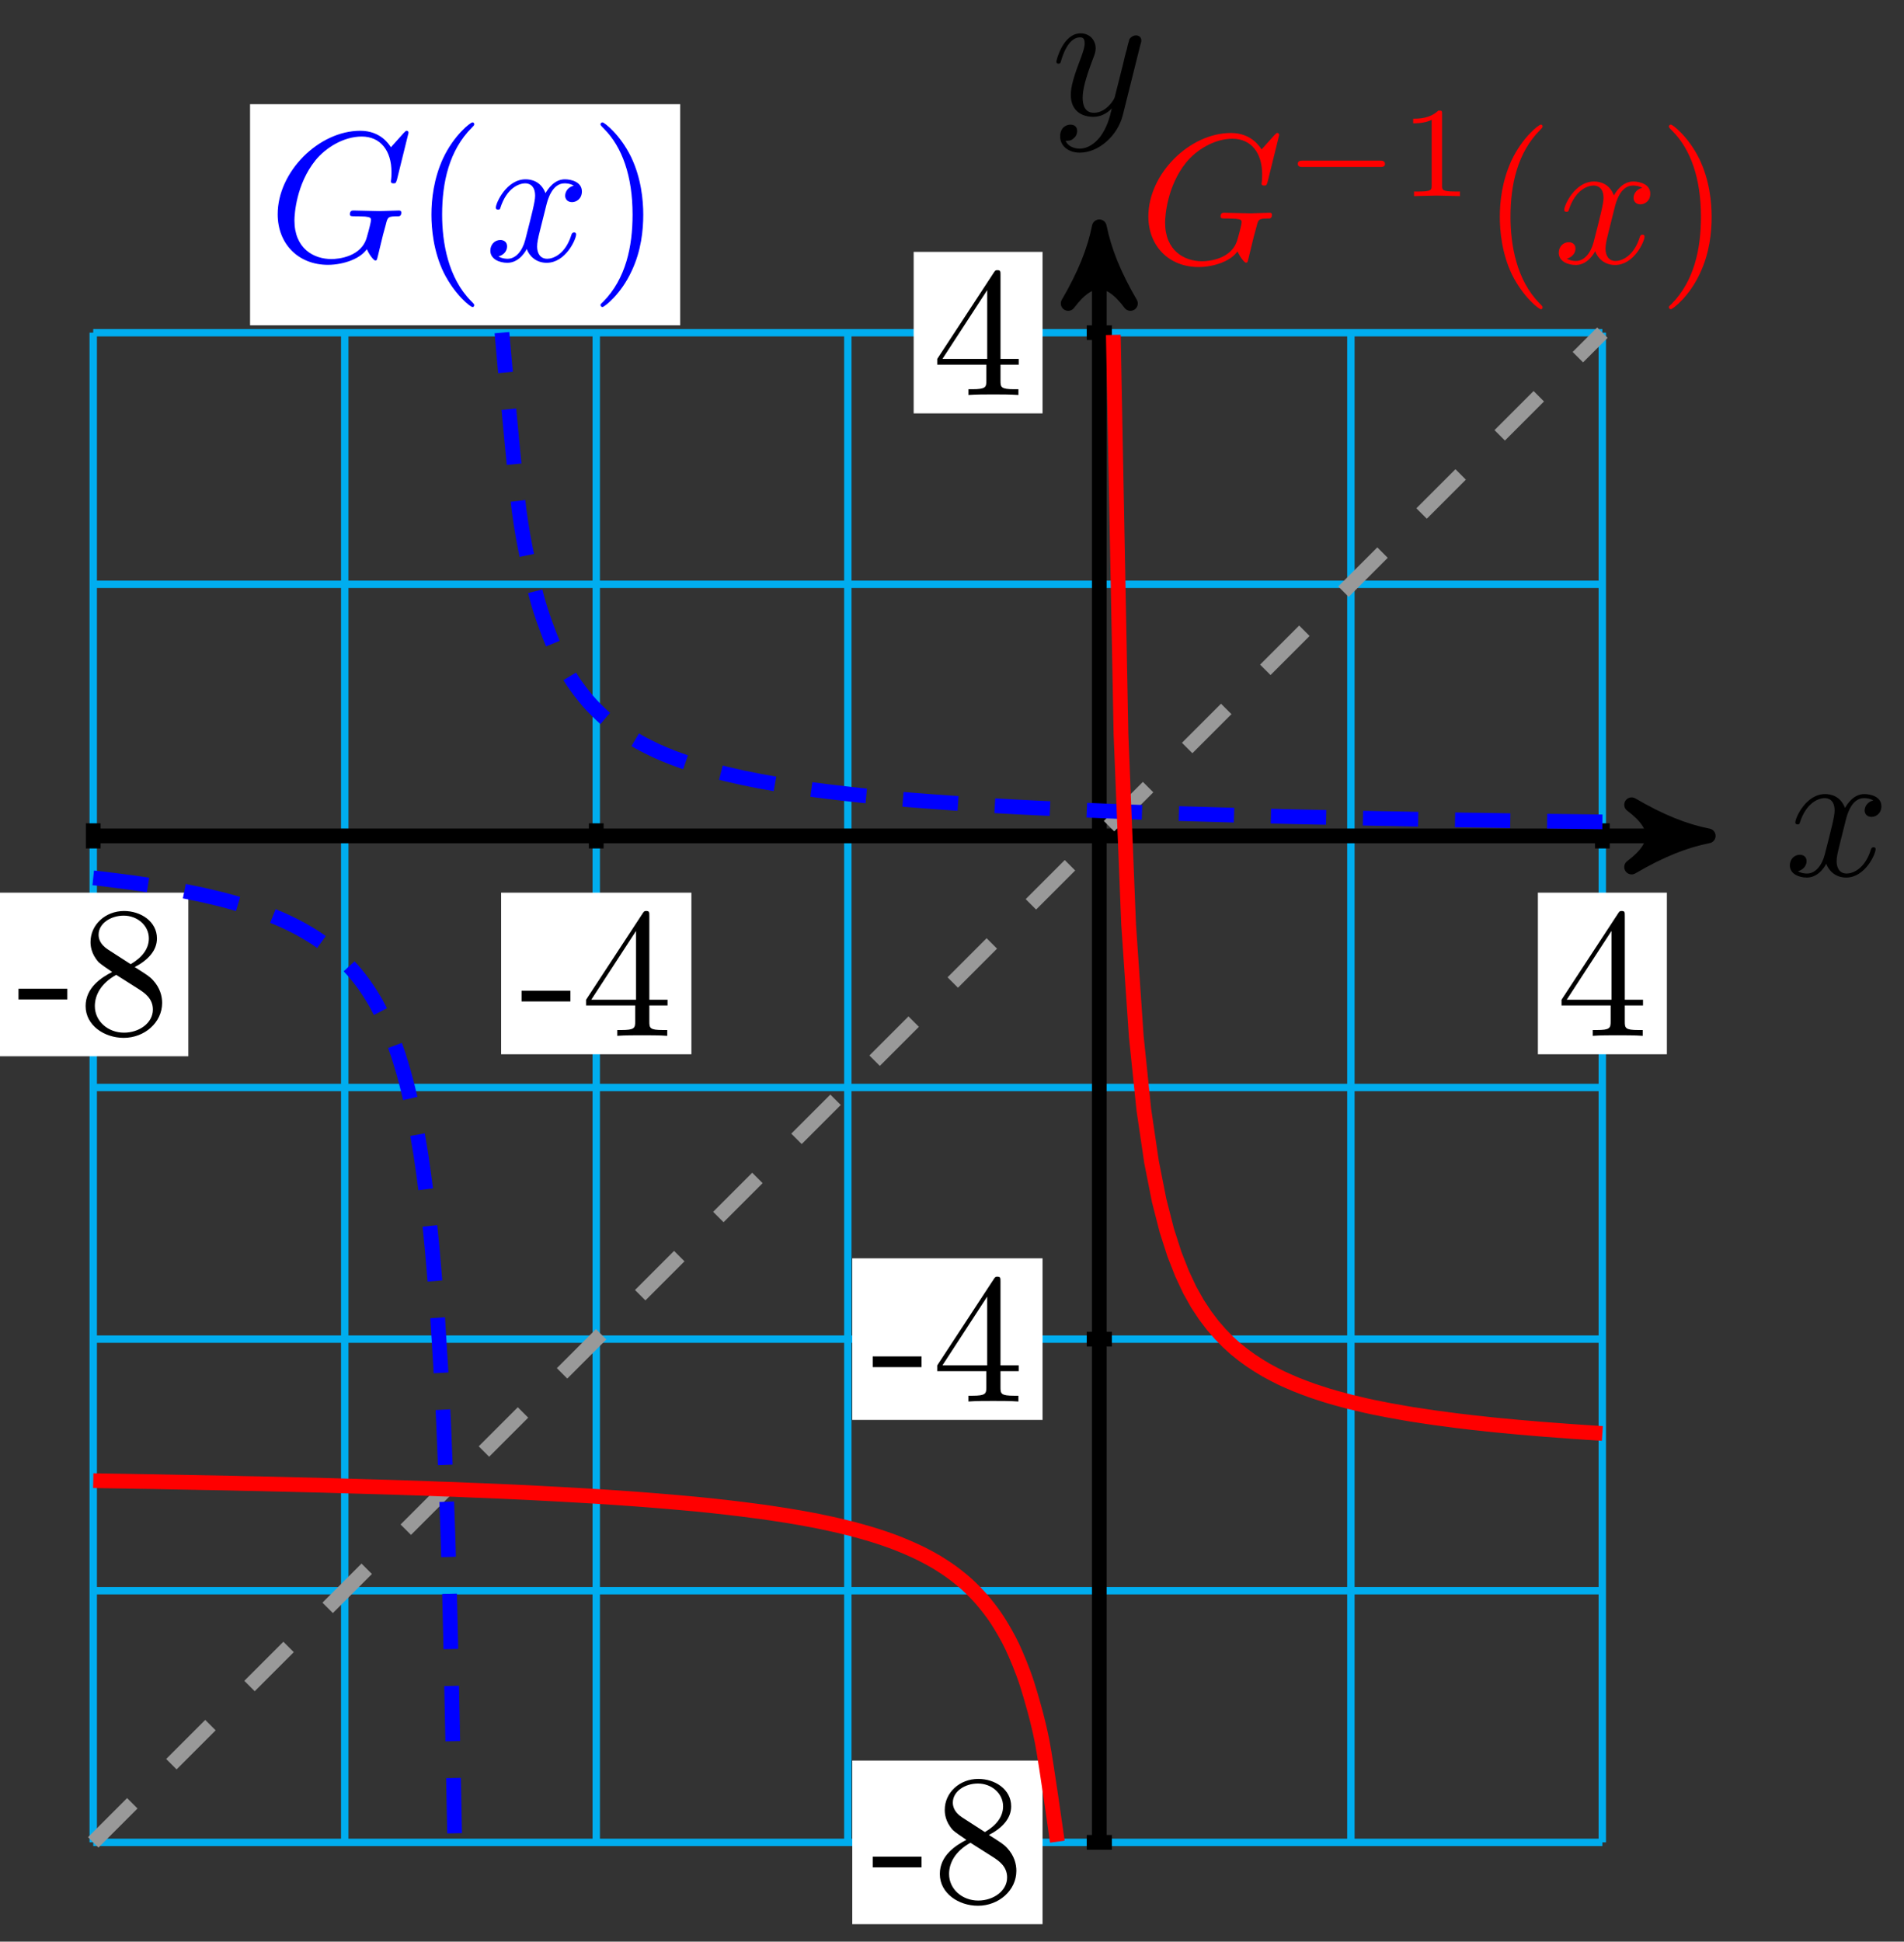 <?xml version="1.0" encoding="UTF-8"?>
<svg xmlns="http://www.w3.org/2000/svg" xmlns:xlink="http://www.w3.org/1999/xlink" width="103pt" height="105pt" viewBox="0 0 103 105" version="1.1">
<rect x="0" y="0" width="103" height="105" fill="#333333" stroke="none"/>
<defs>
<g>
<symbol overflow="visible" id="glyph0-0">
<path style="stroke:none;" d=""/>
</symbol>
<symbol overflow="visible" id="glyph0-1">
<path style="stroke:none;" d="M 3.328 -3.016 C 3.391 -3.266 3.625 -4.188 4.312 -4.188 C 4.359 -4.188 4.609 -4.188 4.812 -4.062 C 4.531 -4 4.344 -3.766 4.344 -3.516 C 4.344 -3.359 4.453 -3.172 4.719 -3.172 C 4.938 -3.172 5.25 -3.344 5.25 -3.75 C 5.25 -4.266 4.672 -4.406 4.328 -4.406 C 3.75 -4.406 3.406 -3.875 3.281 -3.656 C 3.031 -4.312 2.5 -4.406 2.203 -4.406 C 1.172 -4.406 0.594 -3.125 0.594 -2.875 C 0.594 -2.766 0.703 -2.766 0.719 -2.766 C 0.797 -2.766 0.828 -2.797 0.844 -2.875 C 1.188 -3.938 1.844 -4.188 2.188 -4.188 C 2.375 -4.188 2.719 -4.094 2.719 -3.516 C 2.719 -3.203 2.547 -2.547 2.188 -1.141 C 2.031 -0.531 1.672 -0.109 1.234 -0.109 C 1.172 -0.109 0.953 -0.109 0.734 -0.234 C 0.984 -0.297 1.203 -0.5 1.203 -0.781 C 1.203 -1.047 0.984 -1.125 0.844 -1.125 C 0.531 -1.125 0.297 -0.875 0.297 -0.547 C 0.297 -0.094 0.781 0.109 1.219 0.109 C 1.891 0.109 2.25 -0.594 2.266 -0.641 C 2.391 -0.281 2.75 0.109 3.344 0.109 C 4.375 0.109 4.938 -1.172 4.938 -1.422 C 4.938 -1.531 4.859 -1.531 4.828 -1.531 C 4.734 -1.531 4.719 -1.484 4.688 -1.422 C 4.359 -0.344 3.688 -0.109 3.375 -0.109 C 2.984 -0.109 2.828 -0.422 2.828 -0.766 C 2.828 -0.984 2.875 -1.203 2.984 -1.641 Z M 3.328 -3.016 "/>
</symbol>
<symbol overflow="visible" id="glyph0-2">
<path style="stroke:none;" d="M 4.844 -3.797 C 4.891 -3.938 4.891 -3.953 4.891 -4.031 C 4.891 -4.203 4.75 -4.297 4.594 -4.297 C 4.5 -4.297 4.344 -4.234 4.25 -4.094 C 4.234 -4.031 4.141 -3.734 4.109 -3.547 C 4.031 -3.297 3.969 -3.016 3.906 -2.75 L 3.453 -0.953 C 3.422 -0.812 2.984 -0.109 2.328 -0.109 C 1.828 -0.109 1.719 -0.547 1.719 -0.922 C 1.719 -1.375 1.891 -2 2.219 -2.875 C 2.375 -3.281 2.422 -3.391 2.422 -3.594 C 2.422 -4.031 2.109 -4.406 1.609 -4.406 C 0.656 -4.406 0.297 -2.953 0.297 -2.875 C 0.297 -2.766 0.391 -2.766 0.406 -2.766 C 0.516 -2.766 0.516 -2.797 0.562 -2.953 C 0.844 -3.891 1.234 -4.188 1.578 -4.188 C 1.656 -4.188 1.828 -4.188 1.828 -3.875 C 1.828 -3.625 1.719 -3.359 1.656 -3.172 C 1.25 -2.109 1.078 -1.547 1.078 -1.078 C 1.078 -0.188 1.703 0.109 2.297 0.109 C 2.688 0.109 3.016 -0.062 3.297 -0.344 C 3.172 0.172 3.047 0.672 2.656 1.203 C 2.391 1.531 2.016 1.828 1.562 1.828 C 1.422 1.828 0.969 1.797 0.797 1.406 C 0.953 1.406 1.094 1.406 1.219 1.281 C 1.328 1.203 1.422 1.062 1.422 0.875 C 1.422 0.562 1.156 0.531 1.062 0.531 C 0.828 0.531 0.5 0.688 0.5 1.172 C 0.5 1.672 0.938 2.047 1.562 2.047 C 2.578 2.047 3.609 1.141 3.891 0.016 Z M 4.844 -3.797 "/>
</symbol>
<symbol overflow="visible" id="glyph0-3">
<path style="stroke:none;" d="M 7.578 -6.922 C 7.578 -6.953 7.562 -7.031 7.469 -7.031 C 7.438 -7.031 7.422 -7.016 7.312 -6.906 L 6.625 -6.141 C 6.531 -6.281 6.078 -7.031 4.969 -7.031 C 2.734 -7.031 0.5 -4.828 0.5 -2.516 C 0.5 -0.922 1.609 0.219 3.219 0.219 C 3.656 0.219 4.109 0.125 4.469 -0.016 C 4.969 -0.219 5.156 -0.422 5.328 -0.625 C 5.422 -0.375 5.688 -0.016 5.781 -0.016 C 5.828 -0.016 5.859 -0.047 5.859 -0.047 C 5.875 -0.062 5.969 -0.453 6.016 -0.656 L 6.203 -1.422 C 6.25 -1.594 6.297 -1.766 6.344 -1.938 C 6.453 -2.375 6.453 -2.406 7.031 -2.406 C 7.078 -2.406 7.188 -2.422 7.188 -2.609 C 7.188 -2.688 7.141 -2.719 7.062 -2.719 C 6.828 -2.719 6.234 -2.688 6.016 -2.688 C 5.703 -2.688 4.922 -2.719 4.609 -2.719 C 4.531 -2.719 4.406 -2.719 4.406 -2.516 C 4.406 -2.406 4.484 -2.406 4.703 -2.406 C 4.719 -2.406 5 -2.406 5.234 -2.391 C 5.5 -2.359 5.547 -2.328 5.547 -2.203 C 5.547 -2.109 5.438 -1.672 5.328 -1.297 C 5.047 -0.203 3.766 -0.094 3.406 -0.094 C 2.453 -0.094 1.406 -0.656 1.406 -2.188 C 1.406 -2.5 1.5 -4.141 2.547 -5.438 C 3.094 -6.109 4.062 -6.719 5.047 -6.719 C 6.062 -6.719 6.656 -5.953 6.656 -4.797 C 6.656 -4.391 6.625 -4.391 6.625 -4.281 C 6.625 -4.188 6.734 -4.188 6.766 -4.188 C 6.891 -4.188 6.891 -4.203 6.953 -4.391 Z M 7.578 -6.922 "/>
</symbol>
<symbol overflow="visible" id="glyph1-0">
<path style="stroke:none;" d=""/>
</symbol>
<symbol overflow="visible" id="glyph1-1">
<path style="stroke:none;" d="M 2.75 -1.859 L 2.75 -2.438 L 0.109 -2.438 L 0.109 -1.859 Z M 2.75 -1.859 "/>
</symbol>
<symbol overflow="visible" id="glyph1-2">
<path style="stroke:none;" d="M 4.562 -1.672 C 4.562 -2.031 4.453 -2.484 4.062 -2.906 C 3.875 -3.109 3.719 -3.203 3.078 -3.609 C 3.797 -3.984 4.281 -4.5 4.281 -5.156 C 4.281 -6.078 3.406 -6.641 2.5 -6.641 C 1.5 -6.641 0.688 -5.906 0.688 -4.969 C 0.688 -4.797 0.703 -4.344 1.125 -3.875 C 1.234 -3.766 1.609 -3.516 1.859 -3.344 C 1.281 -3.047 0.422 -2.5 0.422 -1.5 C 0.422 -0.453 1.438 0.219 2.484 0.219 C 3.609 0.219 4.562 -0.609 4.562 -1.672 Z M 3.844 -5.156 C 3.844 -4.578 3.453 -4.109 2.859 -3.766 L 1.625 -4.562 C 1.172 -4.859 1.125 -5.188 1.125 -5.359 C 1.125 -5.969 1.781 -6.391 2.484 -6.391 C 3.203 -6.391 3.844 -5.875 3.844 -5.156 Z M 4.062 -1.312 C 4.062 -0.578 3.312 -0.062 2.5 -0.062 C 1.641 -0.062 0.922 -0.672 0.922 -1.5 C 0.922 -2.078 1.234 -2.719 2.078 -3.188 L 3.312 -2.406 C 3.594 -2.219 4.062 -1.922 4.062 -1.312 Z M 4.062 -1.312 "/>
</symbol>
<symbol overflow="visible" id="glyph1-3">
<path style="stroke:none;" d="M 4.688 -1.641 L 4.688 -1.953 L 3.703 -1.953 L 3.703 -6.484 C 3.703 -6.688 3.703 -6.75 3.531 -6.75 C 3.453 -6.75 3.422 -6.75 3.344 -6.625 L 0.281 -1.953 L 0.281 -1.641 L 2.938 -1.641 L 2.938 -0.781 C 2.938 -0.422 2.906 -0.312 2.172 -0.312 L 1.969 -0.312 L 1.969 0 C 2.375 -0.031 2.891 -0.031 3.312 -0.031 C 3.734 -0.031 4.25 -0.031 4.672 0 L 4.672 -0.312 L 4.453 -0.312 C 3.719 -0.312 3.703 -0.422 3.703 -0.781 L 3.703 -1.641 Z M 2.984 -1.953 L 0.562 -1.953 L 2.984 -5.672 Z M 2.984 -1.953 "/>
</symbol>
<symbol overflow="visible" id="glyph2-0">
<path style="stroke:none;" d=""/>
</symbol>
<symbol overflow="visible" id="glyph2-1">
<path style="stroke:none;" d="M 3.297 2.391 C 3.297 2.359 3.297 2.344 3.125 2.172 C 1.891 0.922 1.562 -0.969 1.562 -2.5 C 1.562 -4.234 1.938 -5.969 3.172 -7.203 C 3.297 -7.328 3.297 -7.344 3.297 -7.375 C 3.297 -7.453 3.266 -7.484 3.203 -7.484 C 3.094 -7.484 2.203 -6.797 1.609 -5.531 C 1.109 -4.438 0.984 -3.328 0.984 -2.5 C 0.984 -1.719 1.094 -0.516 1.641 0.625 C 2.25 1.844 3.094 2.5 3.203 2.5 C 3.266 2.5 3.297 2.469 3.297 2.391 Z M 3.297 2.391 "/>
</symbol>
<symbol overflow="visible" id="glyph2-2">
<path style="stroke:none;" d="M 2.875 -2.5 C 2.875 -3.266 2.766 -4.469 2.219 -5.609 C 1.625 -6.828 0.766 -7.484 0.672 -7.484 C 0.609 -7.484 0.562 -7.438 0.562 -7.375 C 0.562 -7.344 0.562 -7.328 0.75 -7.141 C 1.734 -6.156 2.297 -4.578 2.297 -2.5 C 2.297 -0.781 1.938 0.969 0.703 2.219 C 0.562 2.344 0.562 2.359 0.562 2.391 C 0.562 2.453 0.609 2.5 0.672 2.5 C 0.766 2.5 1.672 1.812 2.25 0.547 C 2.766 -0.547 2.875 -1.656 2.875 -2.5 Z M 2.875 -2.5 "/>
</symbol>
<symbol overflow="visible" id="glyph3-0">
<path style="stroke:none;" d=""/>
</symbol>
<symbol overflow="visible" id="glyph3-1">
<path style="stroke:none;" d="M 5.188 -1.578 C 5.297 -1.578 5.469 -1.578 5.469 -1.734 C 5.469 -1.922 5.297 -1.922 5.188 -1.922 L 1.031 -1.922 C 0.922 -1.922 0.75 -1.922 0.75 -1.75 C 0.75 -1.578 0.906 -1.578 1.031 -1.578 Z M 5.188 -1.578 "/>
</symbol>
<symbol overflow="visible" id="glyph4-0">
<path style="stroke:none;" d=""/>
</symbol>
<symbol overflow="visible" id="glyph4-1">
<path style="stroke:none;" d="M 2.328 -4.438 C 2.328 -4.625 2.328 -4.625 2.125 -4.625 C 1.672 -4.188 1.047 -4.188 0.766 -4.188 L 0.766 -3.938 C 0.922 -3.938 1.391 -3.938 1.766 -4.125 L 1.766 -0.578 C 1.766 -0.344 1.766 -0.25 1.078 -0.25 L 0.812 -0.25 L 0.812 0 C 0.938 0 1.797 -0.031 2.047 -0.031 C 2.266 -0.031 3.141 0 3.297 0 L 3.297 -0.25 L 3.031 -0.25 C 2.328 -0.25 2.328 -0.344 2.328 -0.578 Z M 2.328 -4.438 "/>
</symbol>
</g>
</defs>
<g id="surface1">
<path style="fill:none;stroke-width:0.399;stroke-linecap:butt;stroke-linejoin:miter;stroke:rgb(0%,67.839%,93.729%);stroke-opacity:1;stroke-miterlimit:10;" d="M -54.426 -54.428 L 27.213 -54.428 M -54.426 -40.819 L 27.213 -40.819 M -54.426 -27.214 L 27.213 -27.214 M -54.426 -13.605 L 27.213 -13.605 M -54.426 -0 L 27.213 -0 M -54.426 13.605 L 27.213 13.605 M -54.426 27.21 L 27.213 27.21 M -54.426 -54.428 L -54.426 27.214 M -40.821 -54.428 L -40.821 27.214 M -27.215 -54.428 L -27.215 27.214 M -13.606 -54.428 L -13.606 27.214 M -0.001 -54.428 L -0.001 27.214 M 13.608 -54.428 L 13.608 27.214 M 27.209 -54.428 L 27.209 27.214 " transform="matrix(1,0,0,-1,59.47,45.203)"/>
<path style="fill:none;stroke-width:0.797;stroke-linecap:butt;stroke-linejoin:miter;stroke:rgb(0%,0%,0%);stroke-opacity:1;stroke-miterlimit:10;" d="M -54.426 -0 L 31.901 -0 " transform="matrix(1,0,0,-1,59.47,45.203)"/>
<path style="fill-rule:nonzero;fill:rgb(0%,0%,0%);fill-opacity:1;stroke-width:0.797;stroke-linecap:butt;stroke-linejoin:round;stroke:rgb(0%,0%,0%);stroke-opacity:1;stroke-miterlimit:10;" d="M 1.038 -0 C -0.259 0.258 -1.556 0.777 -3.107 1.683 C -1.556 0.519 -1.556 -0.52 -3.107 -1.684 C -1.556 -0.777 -0.259 -0.258 1.038 -0 Z M 1.038 -0 " transform="matrix(1,0,0,-1,91.372,45.203)"/>
<g style="fill:rgb(0%,0%,0%);fill-opacity:1;">
  <use xlink:href="#glyph0-1" x="96.527" y="47.348"/>
</g>
<path style="fill:none;stroke-width:0.797;stroke-linecap:butt;stroke-linejoin:miter;stroke:rgb(0%,0%,0%);stroke-opacity:1;stroke-miterlimit:10;" d="M -0.001 -54.428 L -0.001 31.901 " transform="matrix(1,0,0,-1,59.47,45.203)"/>
<path style="fill-rule:nonzero;fill:rgb(0%,0%,0%);fill-opacity:1;stroke-width:0.797;stroke-linecap:butt;stroke-linejoin:round;stroke:rgb(0%,0%,0%);stroke-opacity:1;stroke-miterlimit:10;" d="M 1.034 0.001 C -0.259 0.259 -1.555 0.778 -3.11 1.685 C -1.555 0.517 -1.555 -0.518 -3.11 -1.682 C -1.555 -0.776 -0.259 -0.261 1.034 0.001 Z M 1.034 0.001 " transform="matrix(0,-1,-1,0,59.47,13.3)"/>
<g style="fill:rgb(0%,0%,0%);fill-opacity:1;">
  <use xlink:href="#glyph0-2" x="56.849" y="6.209"/>
</g>
<path style="fill:none;stroke-width:0.797;stroke-linecap:butt;stroke-linejoin:miter;stroke:rgb(0%,0%,0%);stroke-opacity:1;stroke-miterlimit:10;" d="M -54.426 0.68 L -54.426 -0.68 " transform="matrix(1,0,0,-1,59.47,45.203)"/>
<path style=" stroke:none;fill-rule:nonzero;fill:rgb(100%,100%,100%);fill-opacity:1;" d="M -0.105 57.121 L 10.188 57.121 L 10.188 48.273 L -0.105 48.273 Z M -0.105 57.121 "/>
<g style="fill:rgb(0%,0%,0%);fill-opacity:1;">
  <use xlink:href="#glyph1-1" x="0.892" y="55.906"/>
  <use xlink:href="#glyph1-2" x="4.209" y="55.906"/>
</g>
<path style="fill:none;stroke-width:0.797;stroke-linecap:butt;stroke-linejoin:miter;stroke:rgb(0%,0%,0%);stroke-opacity:1;stroke-miterlimit:10;" d="M 0.679 -54.428 L -0.681 -54.428 " transform="matrix(1,0,0,-1,59.47,45.203)"/>
<path style=" stroke:none;fill-rule:nonzero;fill:rgb(100%,100%,100%);fill-opacity:1;" d="M 46.105 104.055 L 56.398 104.055 L 56.398 95.207 L 46.105 95.207 Z M 46.105 104.055 "/>
<g style="fill:rgb(0%,0%,0%);fill-opacity:1;">
  <use xlink:href="#glyph1-1" x="47.103" y="102.84"/>
  <use xlink:href="#glyph1-2" x="50.42" y="102.84"/>
</g>
<path style="fill:none;stroke-width:0.797;stroke-linecap:butt;stroke-linejoin:miter;stroke:rgb(0%,0%,0%);stroke-opacity:1;stroke-miterlimit:10;" d="M -27.215 0.68 L -27.215 -0.68 " transform="matrix(1,0,0,-1,59.47,45.203)"/>
<path style=" stroke:none;fill-rule:nonzero;fill:rgb(100%,100%,100%);fill-opacity:1;" d="M 27.109 57.012 L 37.402 57.012 L 37.402 48.273 L 27.109 48.273 Z M 27.109 57.012 "/>
<g style="fill:rgb(0%,0%,0%);fill-opacity:1;">
  <use xlink:href="#glyph1-1" x="28.106" y="56.015"/>
  <use xlink:href="#glyph1-3" x="31.424" y="56.015"/>
</g>
<path style="fill:none;stroke-width:0.797;stroke-linecap:butt;stroke-linejoin:miter;stroke:rgb(0%,0%,0%);stroke-opacity:1;stroke-miterlimit:10;" d="M 0.679 -27.214 L -0.681 -27.214 " transform="matrix(1,0,0,-1,59.47,45.203)"/>
<path style=" stroke:none;fill-rule:nonzero;fill:rgb(100%,100%,100%);fill-opacity:1;" d="M 46.105 76.785 L 56.398 76.785 L 56.398 68.047 L 46.105 68.047 Z M 46.105 76.785 "/>
<g style="fill:rgb(0%,0%,0%);fill-opacity:1;">
  <use xlink:href="#glyph1-1" x="47.103" y="75.79"/>
  <use xlink:href="#glyph1-3" x="50.42" y="75.79"/>
</g>
<path style="fill:none;stroke-width:0.797;stroke-linecap:butt;stroke-linejoin:miter;stroke:rgb(0%,0%,0%);stroke-opacity:1;stroke-miterlimit:10;" d="M 27.213 0.68 L 27.213 -0.68 " transform="matrix(1,0,0,-1,59.47,45.203)"/>
<path style=" stroke:none;fill-rule:nonzero;fill:rgb(100%,100%,100%);fill-opacity:1;" d="M 83.195 57.012 L 90.172 57.012 L 90.172 48.273 L 83.195 48.273 Z M 83.195 57.012 "/>
<g style="fill:rgb(0%,0%,0%);fill-opacity:1;">
  <use xlink:href="#glyph1-3" x="84.193" y="56.015"/>
</g>
<path style="fill:none;stroke-width:0.797;stroke-linecap:butt;stroke-linejoin:miter;stroke:rgb(0%,0%,0%);stroke-opacity:1;stroke-miterlimit:10;" d="M 0.679 27.214 L -0.681 27.214 " transform="matrix(1,0,0,-1,59.47,45.203)"/>
<path style=" stroke:none;fill-rule:nonzero;fill:rgb(100%,100%,100%);fill-opacity:1;" d="M 49.426 22.355 L 56.398 22.355 L 56.398 13.621 L 49.426 13.621 Z M 49.426 22.355 "/>
<g style="fill:rgb(0%,0%,0%);fill-opacity:1;">
  <use xlink:href="#glyph1-3" x="50.421" y="21.361"/>
</g>
<path style="fill:none;stroke-width:0.797;stroke-linecap:butt;stroke-linejoin:miter;stroke:rgb(59.999%,59.999%,59.999%);stroke-opacity:1;stroke-dasharray:2.989,2.989;stroke-miterlimit:10;" d="M -54.426 -54.428 L 27.213 27.214 " transform="matrix(1,0,0,-1,59.47,45.203)"/>
<path style="fill:none;stroke-width:0.797;stroke-linecap:butt;stroke-linejoin:miter;stroke:rgb(0%,0%,100%);stroke-opacity:1;stroke-dasharray:2.989,1.993;stroke-miterlimit:10;" d="M 27.213 0.758 C 27.213 0.758 26.541 0.765 26.284 0.769 C 26.026 0.769 25.612 0.777 25.354 0.781 C 25.096 0.781 24.682 0.789 24.424 0.793 C 24.166 0.797 23.752 0.801 23.495 0.805 C 23.237 0.808 22.823 0.816 22.561 0.816 C 22.303 0.82 21.889 0.828 21.631 0.832 C 21.373 0.836 20.959 0.844 20.702 0.847 C 20.444 0.851 20.03 0.855 19.772 0.859 C 19.514 0.863 19.1 0.871 18.842 0.875 C 18.584 0.879 18.17 0.887 17.913 0.89 C 17.655 0.894 17.241 0.902 16.983 0.906 C 16.725 0.914 16.311 0.918 16.053 0.926 C 15.795 0.93 15.381 0.937 15.12 0.941 C 14.862 0.945 14.448 0.957 14.19 0.961 C 13.932 0.965 13.518 0.972 13.26 0.98 C 13.003 0.984 12.588 0.992 12.331 1 C 12.073 1.004 11.659 1.012 11.401 1.019 C 11.143 1.023 10.729 1.035 10.471 1.039 C 10.214 1.047 9.799 1.054 9.542 1.062 C 9.284 1.07 8.87 1.078 8.612 1.086 C 8.354 1.094 7.94 1.101 7.678 1.109 C 7.421 1.117 7.007 1.129 6.749 1.137 C 6.491 1.144 6.077 1.156 5.819 1.164 C 5.561 1.168 5.147 1.183 4.889 1.191 C 4.632 1.199 4.218 1.211 3.96 1.219 C 3.702 1.226 3.288 1.242 3.03 1.25 C 2.772 1.258 2.358 1.273 2.1 1.281 C 1.843 1.293 1.429 1.304 1.171 1.316 C 0.913 1.324 0.499 1.34 0.241 1.351 C -0.021 1.363 -0.435 1.379 -0.692 1.39 C -0.95 1.398 -1.364 1.418 -1.622 1.429 C -1.88 1.441 -2.294 1.461 -2.552 1.472 C -2.81 1.484 -3.224 1.504 -3.481 1.515 C -3.739 1.527 -4.153 1.551 -4.411 1.562 C -4.669 1.578 -5.083 1.601 -5.341 1.613 C -5.599 1.629 -6.013 1.652 -6.271 1.668 C -6.528 1.683 -6.942 1.711 -7.2 1.726 C -7.462 1.742 -7.876 1.769 -8.134 1.789 C -8.392 1.804 -8.806 1.836 -9.063 1.855 C -9.321 1.875 -9.735 1.906 -9.993 1.926 C -10.251 1.949 -10.665 1.98 -10.923 2.004 C -11.181 2.027 -11.595 2.062 -11.852 2.09 C -12.11 2.113 -12.524 2.152 -12.782 2.179 C -13.04 2.207 -13.454 2.25 -13.712 2.281 C -13.97 2.308 -14.384 2.359 -14.641 2.39 C -14.903 2.422 -15.317 2.472 -15.575 2.508 C -15.833 2.543 -16.247 2.605 -16.505 2.644 C -16.762 2.683 -17.177 2.746 -17.434 2.793 C -17.692 2.836 -18.106 2.91 -18.364 2.957 C -18.622 3.008 -19.036 3.09 -19.294 3.144 C -19.551 3.199 -19.966 3.293 -20.223 3.355 C -20.481 3.418 -20.895 3.527 -21.153 3.597 C -21.411 3.672 -21.825 3.797 -22.083 3.879 C -22.344 3.965 -22.755 4.109 -23.016 4.207 C -23.274 4.304 -23.688 4.476 -23.946 4.593 C -24.204 4.715 -24.618 4.918 -24.876 5.062 C -25.133 5.207 -25.547 5.457 -25.805 5.636 C -26.063 5.816 -26.477 6.129 -26.735 6.355 C -26.993 6.586 -27.407 6.984 -27.665 7.289 C -27.922 7.589 -28.336 8.117 -28.594 8.539 C -28.852 8.957 -29.266 9.687 -29.524 10.304 C -29.786 10.925 -30.196 11.988 -30.458 12.999 C -30.715 14.011 -31.129 15.62 -31.387 17.593 C -31.645 19.566 -32.317 27.214 -32.317 27.214 " transform="matrix(1,0,0,-1,59.47,45.203)"/>
<path style=" stroke:none;fill-rule:nonzero;fill:rgb(100%,100%,100%);fill-opacity:1;" d="M 13.527 17.59 L 36.797 17.59 L 36.797 5.633 L 13.527 5.633 Z M 13.527 17.59 "/>
<g style="fill:rgb(0%,0%,100%);fill-opacity:1;">
  <use xlink:href="#glyph0-3" x="14.522" y="14.103"/>
</g>
<g style="fill:rgb(0%,0%,100%);fill-opacity:1;">
  <use xlink:href="#glyph2-1" x="22.355" y="14.103"/>
</g>
<g style="fill:rgb(0%,0%,100%);fill-opacity:1;">
  <use xlink:href="#glyph0-1" x="26.229" y="14.103"/>
</g>
<g style="fill:rgb(0%,0%,100%);fill-opacity:1;">
  <use xlink:href="#glyph2-2" x="31.923" y="14.103"/>
</g>
<path style="fill:none;stroke-width:0.797;stroke-linecap:butt;stroke-linejoin:miter;stroke:rgb(0%,0%,100%);stroke-opacity:1;stroke-dasharray:2.989,1.993;stroke-miterlimit:10;" d="M -54.426 -2.27 C -54.426 -2.27 -54.207 -2.293 -54.121 -2.301 C -54.035 -2.313 -53.902 -2.328 -53.816 -2.336 C -53.73 -2.348 -53.594 -2.363 -53.512 -2.375 C -53.426 -2.383 -53.289 -2.402 -53.203 -2.414 C -53.121 -2.422 -52.984 -2.441 -52.898 -2.453 C -52.813 -2.461 -52.68 -2.481 -52.594 -2.492 C -52.508 -2.504 -52.371 -2.52 -52.289 -2.531 C -52.203 -2.543 -52.066 -2.563 -51.981 -2.578 C -51.898 -2.59 -51.762 -2.609 -51.676 -2.621 C -51.59 -2.633 -51.457 -2.652 -51.371 -2.668 C -51.285 -2.68 -51.149 -2.703 -51.066 -2.715 C -50.981 -2.731 -50.844 -2.75 -50.758 -2.766 C -50.676 -2.777 -50.539 -2.801 -50.453 -2.816 C -50.367 -2.828 -50.234 -2.856 -50.149 -2.867 C -50.063 -2.883 -49.926 -2.91 -49.844 -2.926 C -49.758 -2.941 -49.621 -2.965 -49.535 -2.981 C -49.453 -3 -49.317 -3.024 -49.231 -3.043 C -49.149 -3.059 -49.012 -3.086 -48.926 -3.106 C -48.84 -3.121 -48.703 -3.152 -48.621 -3.168 C -48.535 -3.188 -48.399 -3.219 -48.317 -3.238 C -48.231 -3.258 -48.094 -3.289 -48.008 -3.309 C -47.926 -3.328 -47.789 -3.359 -47.703 -3.383 C -47.617 -3.402 -47.485 -3.438 -47.399 -3.457 C -47.313 -3.481 -47.176 -3.516 -47.094 -3.539 C -47.008 -3.563 -46.871 -3.602 -46.785 -3.625 C -46.703 -3.648 -46.567 -3.688 -46.481 -3.715 C -46.395 -3.738 -46.262 -3.781 -46.176 -3.805 C -46.09 -3.832 -45.953 -3.879 -45.871 -3.906 C -45.785 -3.934 -45.649 -3.981 -45.563 -4.008 C -45.481 -4.039 -45.344 -4.086 -45.258 -4.117 C -45.172 -4.148 -45.039 -4.199 -44.953 -4.231 C -44.867 -4.266 -44.731 -4.32 -44.649 -4.355 C -44.563 -4.391 -44.426 -4.445 -44.34 -4.484 C -44.258 -4.52 -44.121 -4.582 -44.035 -4.621 C -43.949 -4.66 -43.817 -4.723 -43.731 -4.766 C -43.645 -4.805 -43.508 -4.875 -43.426 -4.918 C -43.34 -4.965 -43.203 -5.039 -43.117 -5.086 C -43.035 -5.133 -42.899 -5.211 -42.813 -5.262 C -42.727 -5.312 -42.594 -5.395 -42.508 -5.449 C -42.422 -5.504 -42.285 -5.594 -42.203 -5.652 C -42.117 -5.715 -41.981 -5.812 -41.895 -5.875 C -41.813 -5.937 -41.676 -6.043 -41.59 -6.109 C -41.508 -6.18 -41.371 -6.293 -41.285 -6.367 C -41.199 -6.441 -41.063 -6.566 -40.981 -6.648 C -40.895 -6.73 -40.758 -6.863 -40.676 -6.953 C -40.59 -7.043 -40.453 -7.191 -40.367 -7.289 C -40.285 -7.383 -40.149 -7.547 -40.063 -7.656 C -39.977 -7.762 -39.844 -7.945 -39.758 -8.062 C -39.672 -8.184 -39.535 -8.383 -39.453 -8.516 C -39.367 -8.648 -39.231 -8.875 -39.145 -9.023 C -39.063 -9.176 -38.926 -9.426 -38.84 -9.598 C -38.754 -9.765 -38.621 -10.051 -38.535 -10.246 C -38.45 -10.437 -38.313 -10.765 -38.231 -10.988 C -38.145 -11.211 -38.008 -11.59 -37.922 -11.847 C -37.84 -12.109 -37.703 -12.551 -37.618 -12.855 C -37.532 -13.16 -37.399 -13.679 -37.313 -14.047 C -37.227 -14.41 -37.09 -15.039 -37.008 -15.48 C -36.922 -15.925 -36.786 -16.691 -36.7 -17.246 C -36.618 -17.797 -36.481 -18.757 -36.395 -19.461 C -36.309 -20.168 -36.176 -21.394 -36.09 -22.328 C -36.004 -23.261 -35.868 -24.894 -35.786 -26.191 C -35.7 -27.488 -35.563 -29.745 -35.477 -31.667 C -35.395 -33.589 -35.258 -36.882 -35.172 -40.042 C -35.086 -43.198 -34.868 -54.428 -34.868 -54.428 " transform="matrix(1,0,0,-1,59.47,45.203)"/>
<path style="fill:none;stroke-width:0.797;stroke-linecap:butt;stroke-linejoin:miter;stroke:rgb(100%,0%,0%);stroke-opacity:1;stroke-miterlimit:10;" d="M -54.426 -34.866 C -54.426 -34.866 -53.84 -34.878 -53.613 -34.882 C -53.387 -34.886 -53.023 -34.89 -52.797 -34.894 C -52.57 -34.898 -52.207 -34.905 -51.981 -34.909 C -51.758 -34.909 -51.395 -34.917 -51.168 -34.921 C -50.941 -34.925 -50.578 -34.933 -50.352 -34.937 C -50.125 -34.941 -49.762 -34.948 -49.539 -34.952 C -49.313 -34.956 -48.949 -34.964 -48.723 -34.968 C -48.496 -34.972 -48.133 -34.98 -47.906 -34.983 C -47.68 -34.987 -47.32 -34.995 -47.094 -34.999 C -46.867 -35.003 -46.504 -35.011 -46.278 -35.019 C -46.051 -35.023 -45.688 -35.03 -45.461 -35.034 C -45.238 -35.038 -44.875 -35.05 -44.649 -35.054 C -44.422 -35.058 -44.059 -35.066 -43.832 -35.073 C -43.606 -35.077 -43.242 -35.089 -43.02 -35.093 C -42.793 -35.097 -42.43 -35.108 -42.203 -35.112 C -41.977 -35.12 -41.614 -35.128 -41.387 -35.136 C -41.16 -35.14 -40.801 -35.151 -40.575 -35.159 C -40.348 -35.163 -39.985 -35.175 -39.758 -35.183 C -39.532 -35.187 -39.168 -35.198 -38.942 -35.206 C -38.719 -35.214 -38.356 -35.226 -38.129 -35.23 C -37.903 -35.237 -37.539 -35.249 -37.313 -35.257 C -37.086 -35.265 -36.727 -35.276 -36.5 -35.284 C -36.274 -35.292 -35.911 -35.308 -35.684 -35.316 C -35.457 -35.323 -35.094 -35.335 -34.868 -35.343 C -34.641 -35.355 -34.282 -35.366 -34.055 -35.378 C -33.829 -35.386 -33.465 -35.401 -33.239 -35.409 C -33.012 -35.417 -32.649 -35.433 -32.422 -35.444 C -32.2 -35.456 -31.836 -35.472 -31.61 -35.48 C -31.383 -35.491 -31.02 -35.511 -30.793 -35.519 C -30.567 -35.53 -30.208 -35.55 -29.981 -35.562 C -29.754 -35.573 -29.391 -35.593 -29.165 -35.605 C -28.938 -35.616 -28.575 -35.636 -28.348 -35.651 C -28.122 -35.663 -27.762 -35.683 -27.536 -35.698 C -27.309 -35.71 -26.946 -35.733 -26.719 -35.749 C -26.493 -35.765 -26.129 -35.788 -25.907 -35.804 C -25.68 -35.819 -25.317 -35.847 -25.09 -35.862 C -24.864 -35.878 -24.501 -35.905 -24.274 -35.925 C -24.047 -35.94 -23.688 -35.972 -23.462 -35.991 C -23.235 -36.007 -22.872 -36.042 -22.645 -36.062 C -22.419 -36.081 -22.055 -36.116 -21.829 -36.136 C -21.602 -36.159 -21.243 -36.194 -21.016 -36.218 C -20.79 -36.241 -20.426 -36.284 -20.2 -36.308 C -19.973 -36.335 -19.61 -36.378 -19.387 -36.405 C -19.161 -36.433 -18.798 -36.48 -18.571 -36.511 C -18.344 -36.538 -17.981 -36.589 -17.755 -36.624 C -17.528 -36.655 -17.169 -36.714 -16.942 -36.749 C -16.716 -36.784 -16.352 -36.847 -16.126 -36.886 C -15.899 -36.929 -15.536 -36.995 -15.309 -37.038 C -15.087 -37.085 -14.723 -37.159 -14.497 -37.21 C -14.27 -37.261 -13.907 -37.343 -13.681 -37.401 C -13.454 -37.456 -13.091 -37.55 -12.868 -37.616 C -12.641 -37.679 -12.278 -37.784 -12.052 -37.858 C -11.825 -37.929 -11.462 -38.054 -11.235 -38.136 C -11.009 -38.218 -10.649 -38.362 -10.423 -38.46 C -10.196 -38.554 -9.833 -38.722 -9.606 -38.835 C -9.38 -38.948 -9.017 -39.144 -8.79 -39.28 C -8.567 -39.417 -8.204 -39.651 -7.978 -39.819 C -7.751 -39.983 -7.388 -40.272 -7.161 -40.479 C -6.935 -40.686 -6.571 -41.046 -6.349 -41.311 C -6.122 -41.573 -5.759 -42.034 -5.532 -42.386 C -5.306 -42.733 -4.942 -43.347 -4.716 -43.831 C -4.489 -44.315 -4.13 -45.163 -3.903 -45.882 C -3.677 -46.6 -3.314 -47.831 -3.087 -49.01 C -2.86 -50.19 -2.271 -54.389 -2.271 -54.389 " transform="matrix(1,0,0,-1,59.47,45.203)"/>
<path style="fill:none;stroke-width:0.797;stroke-linecap:butt;stroke-linejoin:miter;stroke:rgb(100%,0%,0%);stroke-opacity:1;stroke-miterlimit:10;" d="M 27.213 -32.316 L 26.385 -32.261 L 25.975 -32.234 L 25.561 -32.206 L 23.905 -32.081 L 23.495 -32.046 L 22.666 -31.976 L 21.838 -31.898 L 21.428 -31.859 L 21.014 -31.816 L 20.6 -31.769 L 20.186 -31.726 L 19.772 -31.675 L 19.358 -31.628 L 18.948 -31.573 L 18.12 -31.464 L 16.877 -31.277 L 16.467 -31.206 L 15.639 -31.058 L 14.811 -30.894 L 14.397 -30.804 L 13.987 -30.706 L 13.573 -30.609 L 13.159 -30.499 L 12.745 -30.386 L 12.331 -30.265 L 11.917 -30.132 L 11.506 -29.995 L 11.092 -29.843 L 10.678 -29.683 L 10.264 -29.507 L 9.85 -29.32 L 9.44 -29.113 L 9.026 -28.89 L 8.612 -28.64 L 8.198 -28.37 L 7.784 -28.07 L 7.37 -27.738 L 6.96 -27.367 L 6.546 -26.945 L 6.132 -26.468 L 5.718 -25.921 L 5.303 -25.292 L 4.889 -24.554 L 4.479 -23.679 L 4.065 -22.628 L 3.651 -21.339 L 3.237 -19.722 L 2.823 -17.629 L 2.409 -14.816 L 1.999 -10.844 L 1.585 -4.797 L 1.171 5.519 L 0.757 27.093 " transform="matrix(1,0,0,-1,59.47,45.203)"/>
<g style="fill:rgb(100%,0%,0%);fill-opacity:1;">
  <use xlink:href="#glyph0-3" x="61.622" y="14.222"/>
</g>
<g style="fill:rgb(100%,0%,0%);fill-opacity:1;">
  <use xlink:href="#glyph3-1" x="69.455" y="10.607"/>
</g>
<g style="fill:rgb(100%,0%,0%);fill-opacity:1;">
  <use xlink:href="#glyph4-1" x="75.682" y="10.607"/>
</g>
<g style="fill:rgb(100%,0%,0%);fill-opacity:1;">
  <use xlink:href="#glyph2-1" x="80.151" y="14.222"/>
</g>
<g style="fill:rgb(100%,0%,0%);fill-opacity:1;">
  <use xlink:href="#glyph0-1" x="84.025" y="14.222"/>
</g>
<g style="fill:rgb(100%,0%,0%);fill-opacity:1;">
  <use xlink:href="#glyph2-2" x="89.719" y="14.222"/>
</g>
</g>
</svg>
